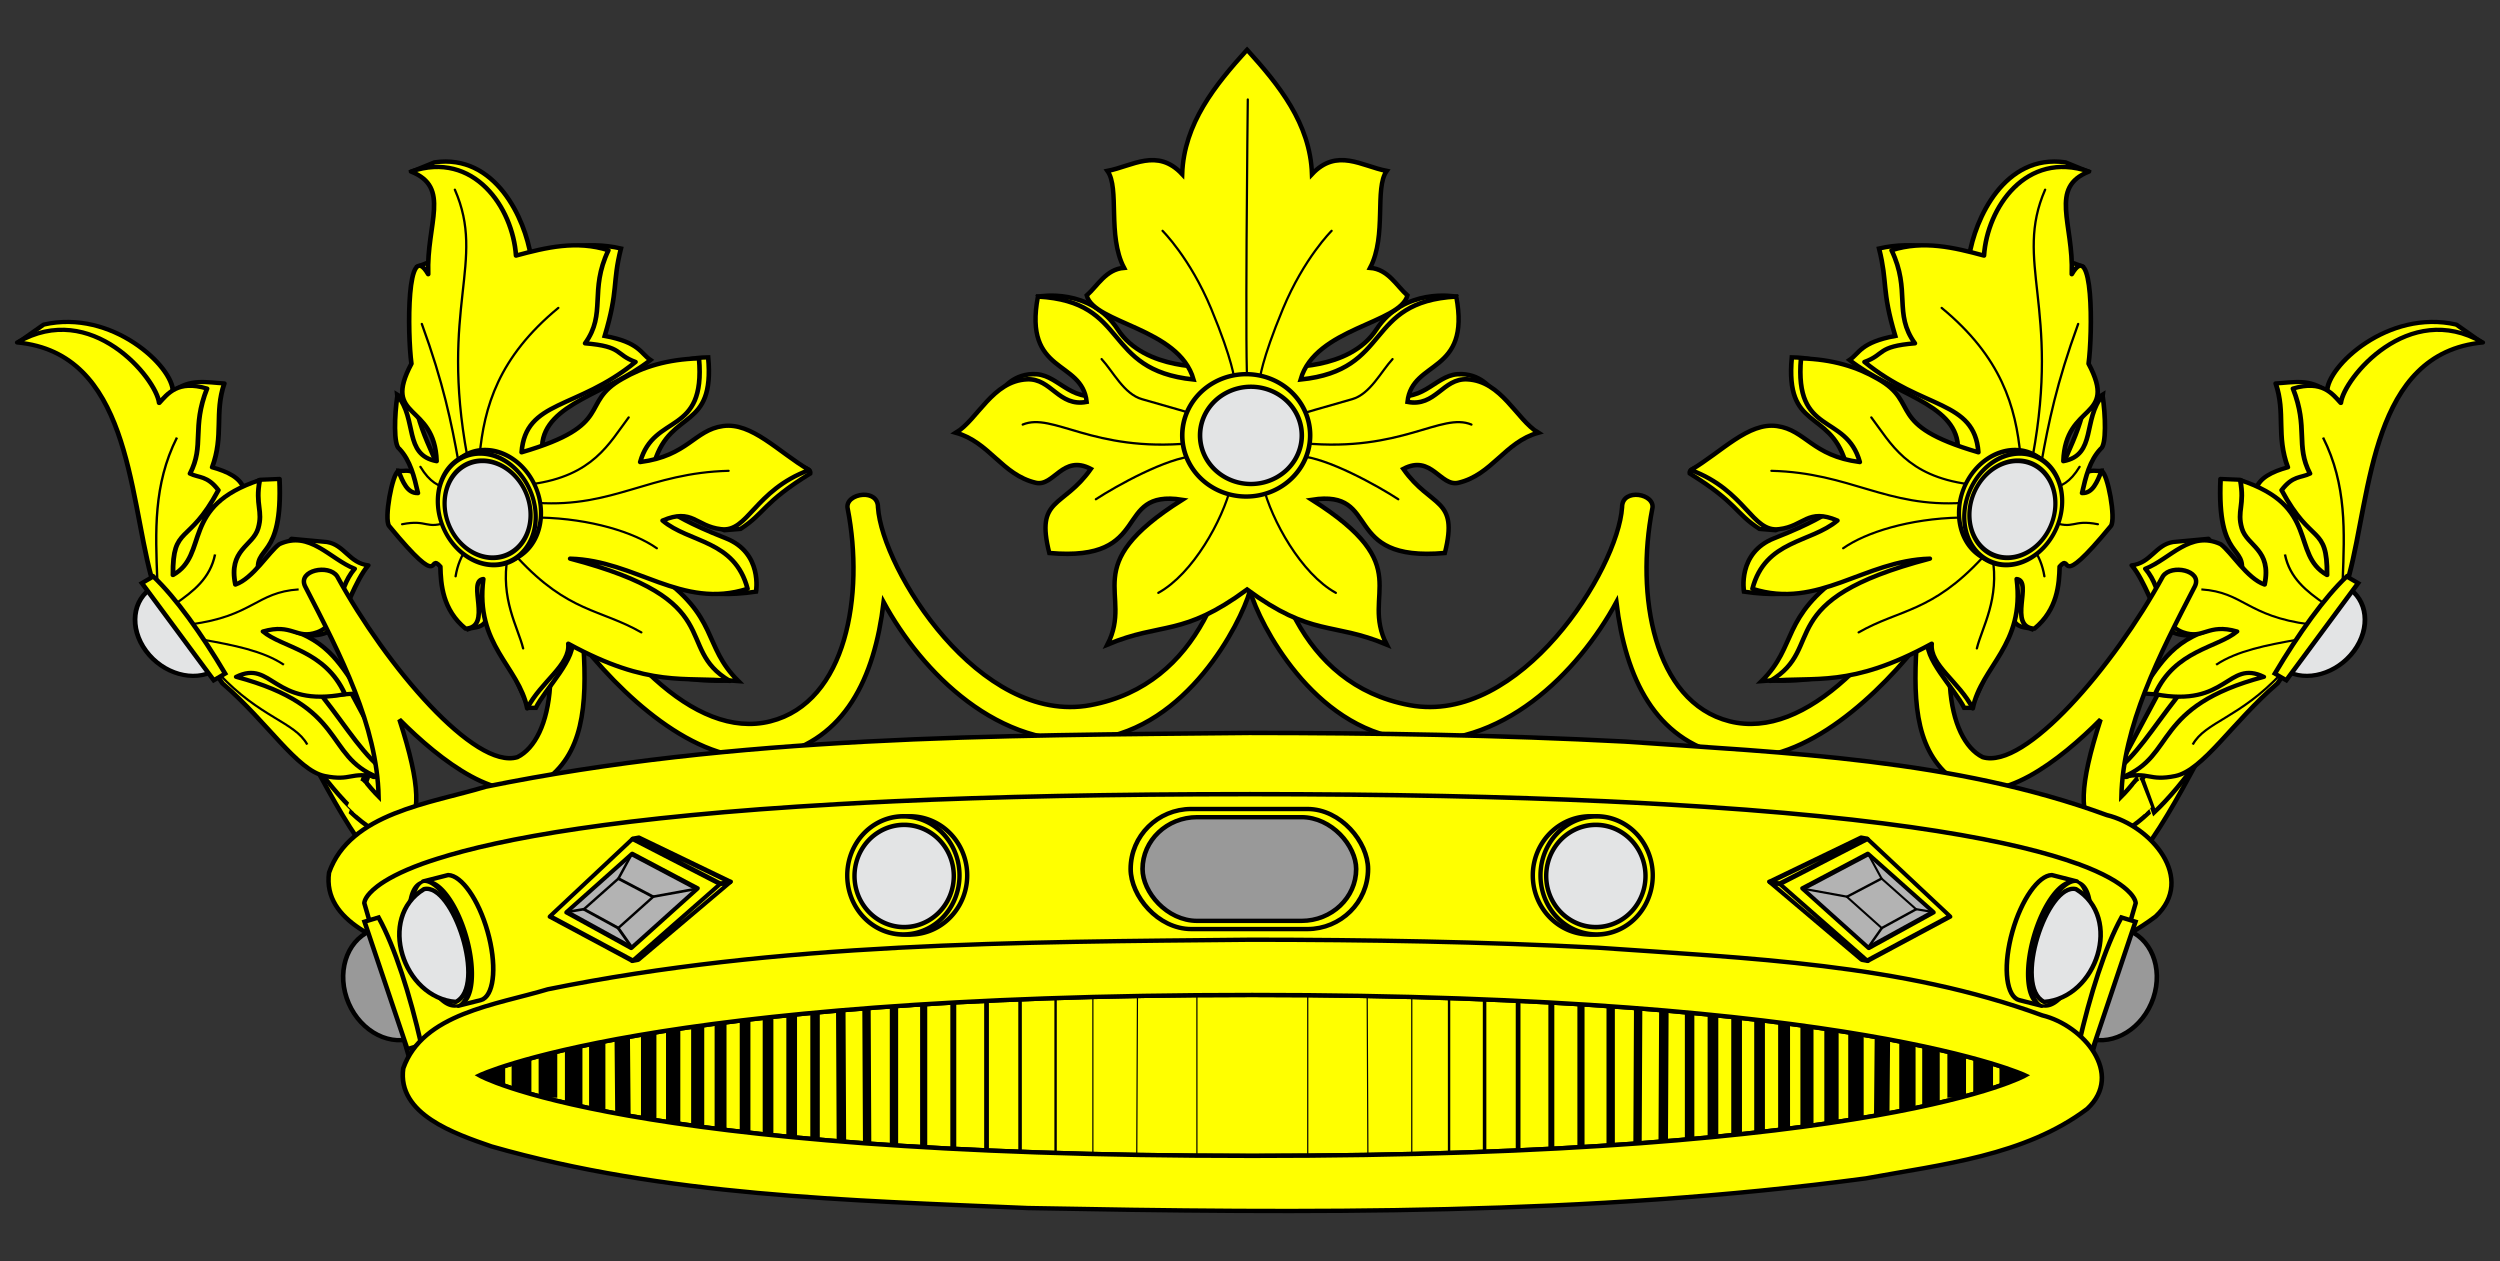 <?xml version="1.0" encoding="UTF-8" standalone="no"?>
<!-- Created with Inkscape (http://www.inkscape.org/) -->

<svg
   width="555"
   height="280"
   id="svg9845"
   version="1.1"
   xmlns:xlink="http://www.w3.org/1999/xlink"
   xmlns="http://www.w3.org/2000/svg"
   xmlns:svg="http://www.w3.org/2000/svg"
   xmlns:rdf="http://www.w3.org/1999/02/22-rdf-syntax-ns#"
   xmlns:cc="http://creativecommons.org/ns#"
   xmlns:dc="http://purl.org/dc/elements/1.1/">

  <rect width="100%" height="100%" fill="#333333" stroke="none"/>

  <g
     id="layer1"
     transform="translate(-107.143,-248.061)">
    <g
       transform="matrix(0.393,0,0,0.372,-776.343,326.057)"
       id="g8962">
      <g
         id="g8964">
        <path
           style="fill:#ffff00;fill-rule:evenodd;stroke:#000000;stroke-width:2.615px"
           d="M 2417.103,230.144 C 2437.779,270.635 2462.509,322.513 2481.621,316.168 C 2485.743,314.432 2487.084,304.352 2480.916,271.745 L 2443.545,198.061 C 2438.374,189.685 2423.684,196.028 2422.744,204.76 L 2417.103,230.144 z"
           id="path8966" />
        <path
           id="path8968"
           d="M 2448.75,274.906 L 2455.562,254.938 C 2441.748,237.163 2420.399,204.756 2397.531,164.469 C 2392.803,156.132 2376.605,161.051 2380.469,170.312 C 2411.338,228.774 2433.273,259.529 2448.75,274.906 z"
           style="fill:#ffff00;fill-rule:evenodd;stroke:#000000;stroke-width:2.615px" />
      </g>
      <g
         id="g8970">
        <path
           id="path8972"
           d="M 3496.761,230.144 C 3476.086,270.635 3451.356,322.513 3432.243,316.168 C 3428.121,314.432 3426.78,304.352 3432.948,271.745 L 3470.32,198.061 C 3475.49,189.685 3490.18,196.028 3491.12,204.76 L 3496.761,230.144 z"
           style="fill:#ffff00;fill-rule:evenodd;stroke:#000000;stroke-width:2.615px" />
        <path
           id="path8974"
           d="M 3458.094,255.188 L 3464.906,275.156 C 3480.394,259.855 3502.388,229.057 3533.406,170.312 C 3537.27,161.051 3521.071,156.132 3516.344,164.469 C 3493.369,204.945 3471.901,237.469 3458.094,255.188 z"
           style="fill:#ffff00;fill-rule:evenodd;stroke:#000000;stroke-width:2.615px" />
      </g>
    </g>
    <g
       id="g8976"
       transform="matrix(1,0,0,0.949,-948.452,212.222)">
      <g
         id="g8978"
         transform="matrix(0.393,0,0,0.368,172.098,125.471)">
        <path
           id="path8980"
           d="M 2259.22,-21.284 L 2272.733,-31.983 C 2311.458,-42.015 2345.986,-5.156 2345.758,10.683 C 2355.438,1.877 2365.117,4.895 2374.797,5.403 C 2369.072,24.324 2374.659,38.418 2367.933,58.728 C 2376.902,61.512 2383.922,65.466 2385.884,72.455 L 2394.859,66.647 L 2405.947,66.119 C 2408.068,118.873 2390.866,107.278 2394.331,126.836 L 2412.81,104.133 L 2432.873,106.245 C 2442.693,108.109 2445.5,119.707 2456.104,121.028 C 2448.62,131.144 2444.065,148.939 2437.097,161.154 C 2428.541,167.366 2421.021,166.327 2413.866,162.737 C 2437.2,171.325 2443.315,191.475 2452.408,202.335 C 2442.848,202.863 2434.266,203.919 2430.233,204.447 C 2444.971,225.475 2453.386,242.306 2467.719,254.076 L 2459.271,255.66 L 2415.45,234.013 L 2378.492,195.999 L 2333.087,125.78 L 2331.503,14.907 C 2308.352,3.113 2311.897,-24.252 2259.22,-21.284 z"
           style="fill:#ffff00;fill-rule:evenodd;stroke:#000000;stroke-width:2.702;stroke-linecap:round;stroke-linejoin:round" />
        <path
           id="path8982"
           d="M 2257.836,-20.617 C 2320.892,-14.029 2320.848,75.113 2333.421,127.79 L 2373.74,196.057 C 2399.237,220.695 2415.72,251.347 2431.491,254.96 C 2446.767,258.46 2445.709,251.941 2461.249,255.618 C 2430.824,242.092 2444.755,210.871 2381.528,191.933 C 2401.974,180.607 2401.973,211.811 2442.922,202.929 C 2431.691,174.841 2407.552,173.486 2396.648,163.069 C 2413.355,157.672 2415.188,168.411 2427.345,163.527 C 2440.844,158.104 2437.73,137.192 2448.42,123.209 C 2434.427,117.035 2423.053,98.644 2405.811,107.631 C 2399.82,112.6 2390.997,129.367 2381.07,133.288 C 2376.894,110.908 2390.938,108.9 2393.899,97.552 C 2396.833,86.307 2392.144,82.89 2394.815,66.855 C 2349.393,83.617 2366.535,113.939 2345.784,127.223 C 2345.571,95.009 2354.682,108.709 2371.449,73.269 C 2365.119,63.848 2360.656,65.626 2355.413,62.731 C 2363.743,44.73 2356.209,33.769 2365.035,8.668 C 2348.356,3.096 2342.679,12.134 2338.003,17.831 C 2336.308,2.239 2299.842,-48.125 2257.836,-20.617 z"
           style="fill:#ffff00;fill-rule:evenodd;stroke:#000000;stroke-width:2.702px;stroke-linejoin:round" />
        <path
           d="M 2348.03,39.813 C 2334.587,69.908 2335.937,100.002 2336.918,130.096 M 2369.558,114.123 C 2366.854,129.243 2357.309,137.523 2347.335,145.374 M 2416.783,136.346 C 2392.825,138.123 2391.071,153.398 2355.669,158.569 M 2362.614,168.292 C 2379.772,171.736 2396.732,175.379 2408.449,184.265 M 2371.642,189.821 C 2395.011,218.018 2414.62,220.555 2421.644,234.962"
           style="fill:none;fill-rule:evenodd;stroke:#000000;stroke-width:1.351"
           id="path8984" />
        <g
           transform="matrix(-0.928,0.61,0.61,0.928,3844.27,-1752.902)"
           id="g8986">
          <path
             id="path8988"
             d="M 2069.062,730.688 C 2069.286,730.695 2069.493,730.781 2069.719,730.781 C 2082.477,730.781 2092.813,718.015 2092.812,702.281 C 2092.812,686.547 2082.477,673.781 2069.719,673.781 C 2069.493,673.781 2069.286,673.867 2069.062,673.875 L 2069.062,730.688 z"
             style="fill:#e3e4e5;stroke:#000000;stroke-width:2.433" />
          <path
             id="path8990"
             d="M 2066.286,668.732 L 2073.236,668.732 L 2073.236,735.261 L 2066.286,735.261 C 2063.828,709.571 2063.424,685.136 2066.286,668.732 z"
             style="fill:#ffff00;stroke:#000000;stroke-width:2.433" />
        </g>
      </g>
      <g
         transform="matrix(-0.393,0,0,0.368,2494.092,125.471)"
         id="g8992">
        <path
           style="fill:#ffff00;fill-rule:evenodd;stroke:#000000;stroke-width:2.702;stroke-linecap:round;stroke-linejoin:round"
           d="M 2259.22,-21.284 L 2272.733,-31.983 C 2311.458,-42.015 2345.986,-5.156 2345.758,10.683 C 2355.438,1.877 2365.117,4.895 2374.797,5.403 C 2369.072,24.324 2374.659,38.418 2367.933,58.728 C 2376.902,61.512 2383.922,65.466 2385.884,72.455 L 2394.859,66.647 L 2405.947,66.119 C 2408.068,118.873 2390.866,107.278 2394.331,126.836 L 2412.81,104.133 L 2432.873,106.245 C 2442.693,108.109 2445.5,119.707 2456.104,121.028 C 2448.62,131.144 2444.065,148.939 2437.097,161.154 C 2428.541,167.366 2421.021,166.327 2413.866,162.737 C 2437.2,171.325 2443.315,191.475 2452.408,202.335 C 2442.848,202.863 2434.266,203.919 2430.233,204.447 C 2444.971,225.475 2453.386,242.306 2467.719,254.076 L 2459.271,255.66 L 2415.45,234.013 L 2378.492,195.999 L 2333.087,125.78 L 2331.503,14.907 C 2308.352,3.113 2311.897,-24.252 2259.22,-21.284 z"
           id="path8994" />
        <path
           style="fill:#ffff00;fill-rule:evenodd;stroke:#000000;stroke-width:2.702px;stroke-linejoin:round"
           d="M 2257.836,-20.617 C 2320.892,-14.029 2320.848,75.113 2333.421,127.79 L 2373.74,196.057 C 2399.237,220.695 2415.72,251.347 2431.491,254.96 C 2446.767,258.46 2445.709,251.941 2461.249,255.618 C 2430.824,242.092 2444.755,210.871 2381.528,191.933 C 2401.974,180.607 2401.973,211.811 2442.922,202.929 C 2431.691,174.841 2407.552,173.486 2396.648,163.069 C 2413.355,157.672 2415.188,168.411 2427.345,163.527 C 2440.844,158.104 2437.73,137.192 2448.42,123.209 C 2434.427,117.035 2423.053,98.644 2405.811,107.631 C 2399.82,112.6 2390.997,129.367 2381.07,133.288 C 2376.894,110.908 2390.938,108.9 2393.899,97.552 C 2396.833,86.307 2392.144,82.89 2394.815,66.855 C 2349.393,83.617 2366.535,113.939 2345.784,127.223 C 2345.571,95.009 2354.682,108.709 2371.449,73.269 C 2365.119,63.848 2360.656,65.626 2355.413,62.731 C 2363.743,44.73 2356.209,33.769 2365.035,8.668 C 2348.356,3.096 2342.679,12.134 2338.003,17.831 C 2336.308,2.239 2299.842,-48.125 2257.836,-20.617 z"
           id="path8996" />
        <path
           id="path8998"
           style="fill:none;fill-rule:evenodd;stroke:#000000;stroke-width:1.351"
           d="M 2348.03,39.813 C 2334.587,69.908 2335.937,100.002 2336.918,130.096 M 2369.558,114.123 C 2366.854,129.243 2357.309,137.523 2347.335,145.374 M 2416.783,136.346 C 2392.825,138.123 2391.071,153.398 2355.669,158.569 M 2362.614,168.292 C 2379.772,171.736 2396.732,175.379 2408.449,184.265 M 2371.642,189.821 C 2395.011,218.018 2414.62,220.555 2421.644,234.962" />
        <g
           id="g9000"
           transform="matrix(-0.928,0.61,0.61,0.928,3844.27,-1752.902)">
          <path
             style="fill:#e3e4e5;stroke:#000000;stroke-width:2.433"
             d="M 2069.062,730.688 C 2069.286,730.695 2069.493,730.781 2069.719,730.781 C 2082.477,730.781 2092.813,718.015 2092.812,702.281 C 2092.812,686.547 2082.477,673.781 2069.719,673.781 C 2069.493,673.781 2069.286,673.867 2069.062,673.875 L 2069.062,730.688 z"
             id="path9002" />
          <path
             style="fill:#ffff00;stroke:#000000;stroke-width:2.433"
             d="M 2066.286,668.732 L 2073.236,668.732 L 2073.236,735.261 L 2066.286,735.261 C 2063.828,709.571 2063.424,685.136 2066.286,668.732 z"
             id="path9004" />
        </g>
      </g>
    </g>
    <path
       id="path9006"
       d="M 384.692,355.764 C 383.323,355.781 381.94,356.643 381.894,358.29 C 380.634,374.593 373.962,400.005 349.195,404.608 C 324.631,409.172 302.973,374.473 302.055,360.676 C 302.069,358.616 300.402,357.817 298.718,357.906 C 296.809,358.006 294.871,359.245 295.344,361.072 C 299.007,379.91 295.172,403.905 278.166,408.193 C 261.231,412.463 242.73,392.422 229.541,367.439 C 228.32,362.716 221.288,364.567 222.633,368.033 C 233.38,394.007 229.749,412.289 222.007,416.143 C 212.605,419.008 192.994,396.142 181.984,375.983 C 180.111,373.255 173.216,374.672 174.855,378.172 C 182.868,393.658 190.826,409.141 191.198,424.886 C 190.279,423.972 189.089,422.61 187.787,421.021 L 185.112,428.459 C 191.573,434.549 195.164,434.156 196.965,432.545 C 200.568,429.321 200.639,422.654 195.812,407.797 C 204.699,416.766 218.669,427.769 227.664,421.708 C 236.658,415.646 237.487,404.718 236.67,391.489 C 247.673,405.152 264.403,419.247 279.417,415.748 C 294.629,412.202 301.269,398.796 303.307,381.746 C 311.689,397.2 328.962,414.869 350.251,412.162 C 370.702,409.562 382.45,386.748 384.643,379.243 C 386.835,386.748 398.595,409.562 419.047,412.162 C 440.335,414.869 457.597,397.2 465.979,381.746 C 468.017,398.796 474.656,412.202 489.868,415.748 C 504.882,419.247 521.612,405.152 532.616,391.489 C 531.798,404.718 532.627,415.646 541.622,421.708 C 550.616,427.769 564.587,416.766 573.474,407.797 C 568.646,422.654 568.717,429.321 572.32,432.545 C 574.113,434.149 577.682,434.555 584.087,428.552 L 581.412,421.114 C 580.143,422.66 578.989,423.99 578.087,424.886 C 578.459,409.141 586.417,393.658 594.43,378.172 C 596.069,374.672 589.186,373.255 587.314,375.983 C 576.304,396.142 556.692,419.008 547.29,416.143 C 539.549,412.289 535.905,394.007 546.652,368.033 C 547.998,364.567 540.966,362.716 539.744,367.439 C 526.555,392.422 508.066,412.463 491.132,408.193 C 474.126,403.905 470.278,379.91 473.942,361.072 C 474.831,357.634 467.213,356.282 467.242,360.676 C 466.325,374.473 444.654,409.172 420.09,404.608 C 395.324,400.005 388.664,374.593 387.403,358.29 C 387.415,356.576 386.06,355.747 384.692,355.764 z"
       style="fill:#ffff00;fill-rule:evenodd;stroke:#000000;stroke-width:1px" />
    <g
       transform="matrix(0.393,0,0,0.403,-778.895,312.228)"
       id="g9036">
      <path
         style="fill:#ffff00;fill-rule:evenodd;stroke:#000000;stroke-width:2.512px"
         d="M 2841.494,4.131 C 2841.494,4.131 2870.372,-1.02 2885.986,22.305 C 2901.327,45.223 2938.749,42.824 2938.749,42.824 L 2922.92,94.415 L 2820.911,55.721 C 2820.201,55.721 2827.17,45.987 2840.258,46.928 C 2853.345,47.868 2860.758,64.761 2880.709,56.894 L 2841.494,4.131 z"
         id="path9038" />
      <path
         id="path9040"
         d="M 3076.514,4.131 C 3076.514,4.131 3047.635,-1.02 3032.022,22.305 C 3016.68,45.223 2979.258,42.824 2979.258,42.824 L 2995.087,94.415 L 3097.096,55.721 C 3097.806,55.721 3090.837,45.987 3077.75,46.928 C 3064.662,47.868 3057.25,64.761 3037.298,56.894 L 3076.514,4.131 z"
         style="fill:#ffff00;fill-rule:evenodd;stroke:#000000;stroke-width:2.512px" />
      <path
         style="fill:#ffff00;fill-rule:evenodd;stroke:#000000;stroke-width:2.512px"
         d="M 2958.754,-131.547 C 2941.204,-112.59 2923.315,-91.283 2922.348,-63.281 C 2908.278,-77.947 2894.199,-67.691 2880.129,-65.062 C 2887.198,-55.548 2879.928,-29.471 2889.504,-11.688 C 2879.262,-10.882 2874.638,-1.845 2868.41,3.531 C 2872.603,19.129 2920.456,21.337 2928.785,49.844 C 2876.684,44.648 2893.185,6.957 2840.848,4.125 C 2832.482,47.227 2865.813,38.694 2868.41,62.156 C 2852.497,65.14 2848.523,49.066 2834.66,49.719 C 2815.231,50.633 2806.822,71.883 2794.535,79.156 C 2813.476,84.316 2820.591,102.352 2839.598,106.719 C 2849.87,109.078 2854.707,90.913 2870.754,99.094 C 2855.016,120.919 2839.316,114.506 2847.285,145.406 C 2906.855,150.664 2882.51,110.073 2922.348,116.094 C 2862.175,153.117 2895.235,167.187 2880.129,195.844 C 2911.128,183.206 2922.278,191.853 2959.004,165.531 C 2995.73,191.853 3006.881,183.206 3037.879,195.844 C 3022.773,167.187 3055.833,153.117 2995.66,116.094 C 3035.499,110.073 3011.153,150.664 3070.723,145.406 C 3078.692,114.506 3062.992,120.919 3047.254,99.094 C 3063.301,90.913 3068.138,109.078 3078.41,106.719 C 3097.417,102.352 3104.532,84.316 3123.473,79.156 C 3111.186,71.883 3102.778,50.633 3083.348,49.719 C 3069.485,49.066 3065.511,65.14 3049.598,62.156 C 3052.195,38.694 3085.526,47.227 3077.16,4.125 C 3024.823,6.957 3041.324,44.648 2989.223,49.844 C 2997.552,21.337 3045.405,19.129 3049.598,3.531 C 3043.37,-1.845 3038.746,-10.882 3028.504,-11.688 C 3038.08,-29.471 3030.81,-55.548 3037.879,-65.062 C 3023.809,-67.691 3009.731,-77.947 2995.66,-63.281 C 2994.693,-91.283 2976.804,-112.59 2959.254,-131.547 L 2959.004,-131.797 L 2958.754,-131.547 z"
         id="path9042" />
      <path
         id="path9044"
         style="fill:none;fill-rule:evenodd;stroke:#000000;stroke-width:1.256;stroke-linecap:round"
         d="M 2959.407,53.359 C 2957.593,50.094 2959.407,-104.412 2959.407,-104.412 M 2949.896,108.652 C 2945.195,127.18 2928.475,156.84 2908.862,167.359 M 2929.458,92.018 C 2913.896,92.807 2885.098,108.46 2873.581,115.804 M 2926.737,84.958 C 2871.726,89.956 2849.276,67.738 2832.258,74.662 M 2929.015,68.946 C 2929.015,68.946 2915.508,65.006 2899.669,60.675 C 2889.491,57.892 2883.329,45.434 2876.831,38.588 M 2951.865,50.006 C 2951.865,50.006 2951.05,39.704 2938.725,10.834 C 2926.78,-17.145 2911.251,-32.067 2911.251,-32.067 M 2968.112,108.652 C 2972.813,127.18 2989.532,156.84 3009.146,167.359 M 2988.55,92.018 C 3004.112,92.807 3032.91,108.46 3044.427,115.804 M 2991.271,84.958 C 3046.282,89.956 3068.732,67.738 3085.75,74.662 M 2988.993,68.946 C 2988.993,68.946 3002.5,65.006 3018.339,60.675 C 3028.517,57.892 3034.68,45.434 3041.177,38.588 M 2966.143,50.006 C 2966.143,50.006 2966.958,39.704 2979.283,10.834 C 2991.228,-17.145 3006.757,-32.067 3006.757,-32.067" />
      <g
         id="g9046">
        <path
           style="fill:#ffff00;fill-rule:evenodd;stroke:#000000;stroke-width:1.983;stroke-linecap:round;stroke-linejoin:round"
           id="path9048"
           d="M 2989.922,81.517 A 27.554,27.554 0 1 1 2934.814,81.517 A 27.554,27.554 0 1 1 2989.922,81.517 z"
           transform="matrix(1.311,0,0,1.223,-925.15,-19.091)" />
        <path
           transform="matrix(1.043,0,0,0.972,-128.572,1.378)"
           d="M 2989.922,81.517 A 27.554,27.554 0 1 1 2934.814,81.517 A 27.554,27.554 0 1 1 2989.922,81.517 z"
           id="path9050"
           style="fill:#e3e4e5;fill-rule:evenodd;stroke:#000000;stroke-width:2.495;stroke-linecap:round;stroke-linejoin:round" />
      </g>
    </g>
    <path
       style="fill:#ffff00;fill-rule:evenodd;stroke:#000000;stroke-width:1px"
       d="M 384.468,410.766 C 327.856,411.331 270.593,411.383 214.993,422.707 C 202.586,426.446 184.847,428.533 180.19,441.777 C 178.662,452.838 192.69,457.526 201.453,460.566 C 243.198,472.529 287.306,473.542 330.558,475.412 C 397.849,476.701 465.573,477.224 532.365,468.291 C 550.612,464.925 570.704,462.848 585.709,451.511 C 594.669,443.132 584.751,431.416 574.847,429.006 C 540.87,416.559 503.811,415.224 467.875,412.689 C 440.102,411.242 412.28,410.784 384.468,410.766 z"
       id="path9052" />
    <path
       style="fill:#ffff00;fill-rule:evenodd;stroke:#000000;stroke-width:1px"
       d="M 384.643,424.363 C 353.786,424.363 327.763,424.937 305.83,425.935 C 301.444,426.134 297.209,426.356 293.143,426.587 C 244.372,429.354 218.22,434.245 204.205,438.713 C 203.037,439.085 201.93,439.445 200.924,439.81 C 195.913,441.631 192.831,443.375 190.955,444.791 C 190.587,445.069 190.269,445.337 189.987,445.591 C 189.694,445.855 189.449,446.097 189.237,446.332 C 187.984,447.715 188.018,448.556 188.018,448.556 L 198.674,485.289 L 233.518,485.289 L 535.768,485.289 L 570.612,485.289 L 581.268,448.556 C 581.268,448.556 581.302,447.715 580.049,446.332 C 579.837,446.097 579.592,445.855 579.299,445.591 C 577.585,444.042 574.377,441.996 568.362,439.81 C 568.353,439.807 568.339,439.813 568.33,439.81 C 555.259,435.065 528.979,429.584 476.143,426.587 C 476.133,426.586 476.122,426.587 476.112,426.587 C 472.046,426.356 467.842,426.134 463.455,425.935 C 441.522,424.937 415.502,424.363 384.643,424.363 z"
       id="path9054" />
    <g
       transform="matrix(0.414,0,0,0.393,-275.813,166.15)"
       id="g9056">
      <path
         transform="matrix(1.335,0,0,1.447,-589.588,-320.197)"
         d="M 1796.348,707.071 A 23.066,23.066 0 1 1 1750.216,707.071 A 23.066,23.066 0 1 1 1796.348,707.071 z"
         id="path9058"
         style="fill:#ffff00;fill-rule:evenodd;stroke:#000000;stroke-width:1.784px;stroke-linecap:round;stroke-linejoin:round" />
      <path
         style="fill:#ffff00;fill-rule:evenodd;stroke:#000000;stroke-width:1.804px;stroke-linecap:round;stroke-linejoin:round"
         id="path9060"
         d="M 1796.348,707.071 A 23.066,23.066 0 1 1 1750.216,707.071 A 23.066,23.066 0 1 1 1796.348,707.071 z"
         transform="matrix(1.305,0,0,1.447,-532.961,-320.197)" />
      <path
         transform="matrix(1.154,0,0,1.252,-265.608,-181.999)"
         d="M 1796.348,707.071 A 23.066,23.066 0 1 1 1750.216,707.071 A 23.066,23.066 0 1 1 1796.348,707.071 z"
         id="path9062"
         style="fill:#e3e4e5;fill-rule:evenodd;stroke:#000000;stroke-width:2.063px;stroke-linecap:round;stroke-linejoin:round" />
    </g>
    <g
       id="g9064"
       transform="matrix(-0.414,0,0,0.393,1045.098,166.15)">
      <path
         style="fill:#ffff00;fill-rule:evenodd;stroke:#000000;stroke-width:1.784px;stroke-linecap:round;stroke-linejoin:round"
         id="path9066"
         d="M 1796.348,707.071 A 23.066,23.066 0 1 1 1750.216,707.071 A 23.066,23.066 0 1 1 1796.348,707.071 z"
         transform="matrix(1.335,0,0,1.447,-589.588,-320.197)" />
      <path
         transform="matrix(1.305,0,0,1.447,-532.961,-320.197)"
         d="M 1796.348,707.071 A 23.066,23.066 0 1 1 1750.216,707.071 A 23.066,23.066 0 1 1 1796.348,707.071 z"
         id="path9068"
         style="fill:#ffff00;fill-rule:evenodd;stroke:#000000;stroke-width:1.804px;stroke-linecap:round;stroke-linejoin:round" />
      <path
         style="fill:#e3e4e5;fill-rule:evenodd;stroke:#000000;stroke-width:2.063px;stroke-linecap:round;stroke-linejoin:round"
         id="path9070"
         d="M 1796.348,707.071 A 23.066,23.066 0 1 1 1750.216,707.071 A 23.066,23.066 0 1 1 1796.348,707.071 z"
         transform="matrix(1.154,0,0,1.252,-265.608,-181.999)" />
    </g>
    <g
       id="g9072"
       transform="matrix(-0.405,7.3613439e-2,0,0.394,1031.105,29.024)">
      <path
         style="fill:none;fill-rule:evenodd;stroke:#000000;stroke-width:2.503px;stroke-linecap:round;stroke-linejoin:round"
         d="M 1880.996,701.453 L 1931.392,667.056 L 1934.62,667.056 L 1886.555,701.453 L 1880.996,701.453 z"
         id="path9074" />
      <path
         id="path9076"
         d="M 1880.996,701.453 L 1931.392,735.851 L 1934.62,735.851 L 1886.555,701.453 L 1880.996,701.453 z"
         style="fill:none;fill-rule:evenodd;stroke:#000000;stroke-width:2.503px;stroke-linecap:round;stroke-linejoin:round" />
      <path
         style="fill:none;fill-rule:evenodd;stroke:#000000;stroke-width:2.503px;stroke-linecap:round;stroke-linejoin:round"
         d="M 1934.694,735.732 L 1979.955,702.335 L 1934.797,667.232"
         id="path9078" />
      <g
         id="g9080"
         transform="translate(2,0)">
        <path
           id="path9082"
           d="M 1897.048,701.806 L 1933.209,728.442 L 1968.841,701.63 L 1933.033,675.523 L 1897.048,701.806 z"
           style="fill:#b3b3b3;fill-rule:evenodd;stroke:#000000;stroke-width:2.503px;stroke-linecap:round;stroke-linejoin:round" />
        <path
           style="fill:none;fill-rule:evenodd;stroke:#000000;stroke-width:1.502;stroke-linecap:round;stroke-linejoin:round"
           d="M 1921.365,701.89 L 1940.493,715.918 L 1959.342,701.797 L 1940.4,688.047 L 1921.365,701.89 z"
           id="path9084" />
        <path
           id="path9086"
           d="M 1933.033,728.266 L 1940.53,715.918"
           style="fill:none;fill-rule:evenodd;stroke:#000000;stroke-width:1.502;stroke-linecap:round;stroke-linejoin:round" />
        <path
           id="path9088"
           d="M 1968.312,701.63 L 1959.271,701.762"
           style="fill:none;fill-rule:evenodd;stroke:#000000;stroke-width:1.502;stroke-linecap:round;stroke-linejoin:round" />
        <path
           id="path9090"
           d="M 1921.391,701.806 L 1897.753,701.806"
           style="fill:none;fill-rule:evenodd;stroke:#000000;stroke-width:1.502;stroke-linecap:round;stroke-linejoin:round" />
        <path
           id="path9092"
           d="M 1940.485,688.18 L 1933.033,675.523"
           style="fill:none;fill-rule:evenodd;stroke:#000000;stroke-width:1.502;stroke-linecap:round;stroke-linejoin:round" />
      </g>
    </g>
    <g
       transform="matrix(0.405,7.3613439e-2,0,0.394,-261.82,29.024)"
       id="g9094">
      <path
         id="path9096"
         d="M 1880.996,701.453 L 1931.392,667.056 L 1934.62,667.056 L 1886.555,701.453 L 1880.996,701.453 z"
         style="fill:none;fill-rule:evenodd;stroke:#000000;stroke-width:2.503px;stroke-linecap:round;stroke-linejoin:round" />
      <path
         style="fill:none;fill-rule:evenodd;stroke:#000000;stroke-width:2.503px;stroke-linecap:round;stroke-linejoin:round"
         d="M 1880.996,701.453 L 1931.392,735.851 L 1934.62,735.851 L 1886.555,701.453 L 1880.996,701.453 z"
         id="path9098" />
      <path
         id="path9100"
         d="M 1934.694,735.732 L 1979.955,702.335 L 1934.797,667.232"
         style="fill:none;fill-rule:evenodd;stroke:#000000;stroke-width:2.503px;stroke-linecap:round;stroke-linejoin:round" />
      <g
         transform="translate(2,0)"
         id="g9102">
        <path
           style="fill:#b3b3b3;fill-rule:evenodd;stroke:#000000;stroke-width:2.503px;stroke-linecap:round;stroke-linejoin:round"
           d="M 1897.048,701.806 L 1933.209,728.442 L 1968.841,701.63 L 1933.033,675.523 L 1897.048,701.806 z"
           id="path9104" />
        <path
           id="path9106"
           d="M 1921.365,701.89 L 1940.493,715.918 L 1959.342,701.797 L 1940.4,688.047 L 1921.365,701.89 z"
           style="fill:none;fill-rule:evenodd;stroke:#000000;stroke-width:1.252;stroke-linecap:round;stroke-linejoin:round" />
        <path
           style="fill:none;fill-rule:evenodd;stroke:#000000;stroke-width:1.252;stroke-linecap:round;stroke-linejoin:round"
           d="M 1933.033,728.266 L 1940.53,715.918"
           id="path9108" />
        <path
           style="fill:none;fill-rule:evenodd;stroke:#000000;stroke-width:1.252;stroke-linecap:round;stroke-linejoin:round"
           d="M 1968.312,701.63 L 1959.271,701.762"
           id="path9110" />
        <path
           style="fill:none;fill-rule:evenodd;stroke:#000000;stroke-width:1.252;stroke-linecap:round;stroke-linejoin:round"
           d="M 1921.391,701.806 L 1897.753,701.806"
           id="path9112" />
        <path
           style="fill:none;fill-rule:evenodd;stroke:#000000;stroke-width:1.252;stroke-linecap:round;stroke-linejoin:round"
           d="M 1940.485,688.18 L 1933.033,675.523"
           id="path9114" />
      </g>
    </g>
    <g
       id="g9116"
       transform="matrix(0.414,0,0,0.393,-276.006,164.671)">
      <rect
         rx="32.551"
         ry="33.918"
         y="669.169"
         x="1531.773"
         height="67.836"
         width="127.299"
         id="rect9118"
         style="fill:#ffff00;stroke:#000000;stroke-width:2.479" />
      <rect
         style="fill:#999999;stroke:#000000;stroke-width:2.479"
         id="rect9120"
         width="114.544"
         height="58.579"
         x="1538.15"
         y="673.797"
         ry="29.29"
         rx="29.29" />
    </g>
    <path
       id="path9122"
       d="M 186.99,421.327 L 184.29,426.989 C 184.944,427.648 185.632,428.29 186.344,428.921 L 188.131,422.202 C 187.834,421.804 187.383,421.263 186.99,421.327 z M 582.35,421.309 C 581.861,421.318 581.836,421.332 581.001,422.367 L 583.091,428.805 C 583.632,428.338 584.179,427.815 584.709,427.273 L 582.35,421.309 z"
       style="fill:#ffff00;fill-rule:evenodd;stroke:#000000;stroke-width:1px;stroke-opacity:0" />
    <g
       transform="matrix(1,0,0,0.949,1.987,-70.026)"
       id="g9124">
      <g
         id="g9126"
         transform="matrix(0.393,0,0,0.393,-779.603,412.545)">
        <path
           id="path9128"
           d="M 2485.233,-95.278 L 2496.753,-100.22 C 2531.316,-105.485 2547.964,-66.293 2551.181,-44.181 C 2564.464,-48.643 2582.148,-53.756 2602.054,-48.95 C 2597.061,-27.845 2600.806,-24.752 2592.912,3.115 C 2612.577,6.95 2613.181,13.536 2618.746,17.423 C 2594.747,37.417 2559.221,43.064 2557.54,68.295 L 2596.092,61.539 C 2614.507,46.304 2614.357,16.372 2651.336,15.833 C 2655.176,59.547 2630.407,46.44 2621.131,77.834 C 2650.409,80.219 2711.175,75.758 2708.966,84.988 C 2681.807,102.722 2683.74,108.328 2669.619,117.976 L 2660.478,118.771 C 2651.246,114.6 2645.791,99.853 2631.862,108.835 C 2631.861,108.834 2639.559,114.564 2661.273,123.54 C 2682.309,132.236 2678.363,155.335 2678.363,155.335 C 2647.378,160.125 2635.052,151.743 2621.528,144.207 C 2657.92,170.505 2647.981,187.367 2668.427,208.593 L 2663.26,208.195 C 2622.087,210.292 2601.145,192.468 2574.233,183.156 C 2577.738,194.246 2559.266,213.229 2553.963,224.49 L 2549.989,224.49 L 2526.937,170.438 C 2524.049,177.75 2519.657,176.04 2515.809,177.592 L 2491.167,111.219 C 2474.985,105.706 2477.57,93.937 2476.462,83.398 C 2480.243,83.865 2480.304,82.1 2488.783,85.385 L 2477.654,57.565 L 2475.667,38.09 C 2480.129,41.106 2488.416,39.021 2487.193,49.616 C 2490.213,61.726 2494.74,70.822 2498.719,81.014 L 2511.834,37.295 L 2487.193,-38.219 L 2501.103,-43.783 C 2495.852,-60.951 2522.543,-80.4 2485.233,-95.278 z"
           style="fill:#ffff00;fill-rule:evenodd;stroke:#000000;stroke-width:2.615px" />
        <path
           id="path9130"
           d="M 2483.464,-94.74 C 2519.093,-107.491 2540.969,-73.143 2542.772,-44.706 C 2559.86,-49.575 2576.99,-53.924 2594.988,-47.871 C 2583.996,-23.762 2594.041,-10.327 2581.802,7.51 C 2603.415,9.345 2598.569,14.142 2610.284,18.586 C 2577.161,47.152 2548.136,41.15 2545.937,72.385 C 2599.446,55.904 2577.962,43.277 2602.9,28.608 C 2614.382,21.63 2628.181,16.968 2646.149,16.477 C 2650.043,63.157 2620.724,48.633 2612.921,78.187 C 2639.878,74.527 2643.45,59.179 2659.673,56.762 C 2675.896,54.345 2691.007,72.174 2708.387,82.934 C 2677.231,95.12 2673.919,120.289 2658.481,118.103 C 2644.266,116.368 2642.532,105.386 2625.579,112.998 C 2640.603,126.398 2666.38,124.433 2673.576,153.61 C 2636.329,166.173 2610.318,136.684 2573.363,135.677 C 2664.146,160.73 2631.097,188.351 2663.555,208.464 C 2638.708,205.696 2618.365,212.858 2572.308,186.311 C 2573.602,198.966 2556.863,208.853 2549.101,224.814 C 2544.298,199.634 2519.523,187.147 2524.312,147.808 C 2514.891,148.936 2529.754,176.489 2514.29,177.345 C 2501.225,166.078 2500.283,150.889 2500.05,140.424 C 2492.49,131.282 2502.897,157.02 2471.041,116.162 C 2468.223,111.922 2472.776,85.458 2476.315,83.461 C 2478.915,90.04 2481.373,96.904 2487.391,96.647 C 2485.289,86.913 2483.073,77.256 2476.842,70.275 C 2473.537,68.192 2474.087,50.204 2475.787,38.629 C 2487.112,52.529 2479.161,74.004 2497.94,77.659 C 2496.821,42.426 2466.776,53.254 2483.699,19.641 C 2481.414,1.533 2480.901,-55.91 2493.193,-33.63 C 2492.13,-63.929 2506.14,-85.337 2483.464,-94.74 z"
           style="fill:#ffff00;fill-rule:evenodd;stroke:#000000;stroke-width:2.615px;stroke-linecap:round;stroke-linejoin:round" />
        <path
           d="M 2515.242,74.655 C 2499.614,-14.366 2526.044,-41.009 2508.237,-83.955 M 2566.681,-13.578 C 2532.854,15.833 2524.788,45.244 2522.168,74.655 M 2554.758,102.475 C 2597.94,105.409 2618.085,84.577 2662.862,83.398 M 2551.579,91.347 C 2586.442,86.39 2595.434,66.907 2606.426,51.603 M 2556.348,111.219 C 2585.006,111.9 2609.571,120.045 2622.323,129.502 M 2543.63,135.066 C 2572.319,167.813 2590.536,165.653 2613.579,179.579 M 2538.066,134.271 C 2533.814,159.849 2543.883,176.462 2546.809,189.118 M 2515.014,129.502 C 2511.871,134.042 2509.679,139.534 2508.655,146.194 M 2504.68,113.604 C 2491.585,118.751 2493.186,112.119 2478.449,115.194 M 2504.68,93.732 C 2499.381,92.891 2494.082,90.267 2488.783,81.014 M 2510.245,77.834 C 2506.327,55 2501.824,31.288 2489.578,-4.039"
           style="fill:none;fill-rule:evenodd;stroke:#000000;stroke-width:1.307;stroke-linecap:round;stroke-linejoin:round"
           id="path9132" />
        <g
           transform="matrix(-0.748,0.508,0.481,0.883,3520.469,-1419.318)"
           id="g9134">
          <path
             transform="matrix(1.335,0,0,1.447,-589.588,-320.197)"
             d="M 1796.348,707.071 A 23.066,23.066 0 1 1 1750.216,707.071 A 23.066,23.066 0 1 1 1796.348,707.071 z"
             id="path9136"
             style="fill:#ffff00;fill-rule:evenodd;stroke:#000000;stroke-width:1.978px;stroke-linecap:round;stroke-linejoin:round" />
          <path
             style="fill:#ffff00;fill-rule:evenodd;stroke:#000000;stroke-width:2px;stroke-linecap:round;stroke-linejoin:round"
             id="path9138"
             d="M 1796.348,707.071 A 23.066,23.066 0 1 1 1750.216,707.071 A 23.066,23.066 0 1 1 1796.348,707.071 z"
             transform="matrix(1.305,0,0,1.447,-532.961,-320.197)" />
          <path
             transform="matrix(1.154,0,0,1.252,-265.608,-181.999)"
             d="M 1796.348,707.071 A 23.066,23.066 0 1 1 1750.216,707.071 A 23.066,23.066 0 1 1 1796.348,707.071 z"
             id="path9140"
             style="fill:#e3e4e5;fill-rule:evenodd;stroke:#000000;stroke-width:2.287px;stroke-linecap:round;stroke-linejoin:round" />
        </g>
      </g>
      <g
         transform="matrix(-0.393,0,0,0.393,1544.914,412.545)"
         id="g9142">
        <path
           style="fill:#ffff00;fill-rule:evenodd;stroke:#000000;stroke-width:2.615px"
           d="M 2485.233,-95.278 L 2496.753,-100.22 C 2531.316,-105.485 2547.964,-66.293 2551.181,-44.181 C 2564.464,-48.643 2582.148,-53.756 2602.054,-48.95 C 2597.061,-27.845 2600.806,-24.752 2592.912,3.115 C 2612.577,6.95 2613.181,13.536 2618.746,17.423 C 2594.747,37.417 2559.221,43.064 2557.54,68.295 L 2596.092,61.539 C 2614.507,46.304 2614.357,16.372 2651.336,15.833 C 2655.176,59.547 2630.407,46.44 2621.131,77.834 C 2650.409,80.219 2711.175,75.758 2708.966,84.988 C 2681.807,102.722 2683.74,108.328 2669.619,117.976 L 2660.478,118.771 C 2651.246,114.6 2645.791,99.853 2631.862,108.835 C 2631.861,108.834 2639.559,114.564 2661.273,123.54 C 2682.309,132.236 2678.363,155.335 2678.363,155.335 C 2647.378,160.125 2635.052,151.743 2621.528,144.207 C 2657.92,170.505 2647.981,187.367 2668.427,208.593 L 2663.26,208.195 C 2622.087,210.292 2601.145,192.468 2574.233,183.156 C 2577.738,194.246 2559.266,213.229 2553.963,224.49 L 2549.989,224.49 L 2526.937,170.438 C 2524.049,177.75 2519.657,176.04 2515.809,177.592 L 2491.167,111.219 C 2474.985,105.706 2477.57,93.937 2476.462,83.398 C 2480.243,83.865 2480.304,82.1 2488.783,85.385 L 2477.654,57.565 L 2475.667,38.09 C 2480.129,41.106 2488.416,39.021 2487.193,49.616 C 2490.213,61.726 2494.74,70.822 2498.719,81.014 L 2511.834,37.295 L 2487.193,-38.219 L 2501.103,-43.783 C 2495.852,-60.951 2522.543,-80.4 2485.233,-95.278 z"
           id="path9144" />
        <path
           style="fill:#ffff00;fill-rule:evenodd;stroke:#000000;stroke-width:2.615px;stroke-linecap:round;stroke-linejoin:round"
           d="M 2483.464,-94.74 C 2519.093,-107.491 2540.969,-73.143 2542.772,-44.706 C 2559.86,-49.575 2576.99,-53.924 2594.988,-47.871 C 2583.996,-23.762 2594.041,-10.327 2581.802,7.51 C 2603.415,9.345 2598.569,14.142 2610.284,18.586 C 2577.161,47.152 2548.136,41.15 2545.937,72.385 C 2599.446,55.904 2577.962,43.277 2602.9,28.608 C 2614.382,21.63 2628.181,16.968 2646.149,16.477 C 2650.043,63.157 2620.724,48.633 2612.921,78.187 C 2639.878,74.527 2643.45,59.179 2659.673,56.762 C 2675.896,54.345 2691.007,72.174 2708.387,82.934 C 2677.231,95.12 2673.919,120.289 2658.481,118.103 C 2644.266,116.368 2642.532,105.386 2625.579,112.998 C 2640.603,126.398 2666.38,124.433 2673.576,153.61 C 2636.329,166.173 2610.318,136.684 2573.363,135.677 C 2664.146,160.73 2631.097,188.351 2663.555,208.464 C 2638.708,205.696 2618.365,212.858 2572.308,186.311 C 2573.602,198.966 2556.863,208.853 2549.101,224.814 C 2544.298,199.634 2519.523,187.147 2524.312,147.808 C 2514.891,148.936 2529.754,176.489 2514.29,177.345 C 2501.225,166.078 2500.283,150.889 2500.05,140.424 C 2492.49,131.282 2502.897,157.02 2471.041,116.162 C 2468.223,111.922 2472.776,85.458 2476.315,83.461 C 2478.915,90.04 2481.373,96.904 2487.391,96.647 C 2485.289,86.913 2483.073,77.256 2476.842,70.275 C 2473.537,68.192 2474.087,50.204 2475.787,38.629 C 2487.112,52.529 2479.161,74.004 2497.94,77.659 C 2496.821,42.426 2466.776,53.254 2483.699,19.641 C 2481.414,1.533 2480.901,-55.91 2493.193,-33.63 C 2492.13,-63.929 2506.14,-85.337 2483.464,-94.74 z"
           id="path9146" />
        <path
           id="path9148"
           style="fill:none;fill-rule:evenodd;stroke:#000000;stroke-width:1.307;stroke-linecap:round;stroke-linejoin:round"
           d="M 2515.242,74.655 C 2499.614,-14.366 2526.044,-41.009 2508.237,-83.955 M 2566.681,-13.578 C 2532.854,15.833 2524.788,45.244 2522.168,74.655 M 2554.758,102.475 C 2597.94,105.409 2618.085,84.577 2662.862,83.398 M 2551.579,91.347 C 2586.442,86.39 2595.434,66.907 2606.426,51.603 M 2556.348,111.219 C 2585.006,111.9 2609.571,120.045 2622.323,129.502 M 2543.63,135.066 C 2572.319,167.813 2590.536,165.653 2613.579,179.579 M 2538.066,134.271 C 2533.814,159.849 2543.883,176.462 2546.809,189.118 M 2515.014,129.502 C 2511.871,134.042 2509.679,139.534 2508.655,146.194 M 2504.68,113.604 C 2491.585,118.751 2493.186,112.119 2478.449,115.194 M 2504.68,93.732 C 2499.381,92.891 2494.082,90.267 2488.783,81.014 M 2510.245,77.834 C 2506.327,55 2501.824,31.288 2489.578,-4.039" />
        <g
           id="g9150"
           transform="matrix(-0.748,0.508,0.481,0.883,3520.469,-1419.318)">
          <path
             style="fill:#ffff00;fill-rule:evenodd;stroke:#000000;stroke-width:1.978px;stroke-linecap:round;stroke-linejoin:round"
             id="path9152"
             d="M 1796.348,707.071 A 23.066,23.066 0 1 1 1750.216,707.071 A 23.066,23.066 0 1 1 1796.348,707.071 z"
             transform="matrix(1.335,0,0,1.447,-589.588,-320.197)" />
          <path
             transform="matrix(1.305,0,0,1.447,-532.961,-320.197)"
             d="M 1796.348,707.071 A 23.066,23.066 0 1 1 1750.216,707.071 A 23.066,23.066 0 1 1 1796.348,707.071 z"
             id="path9154"
             style="fill:#ffff00;fill-rule:evenodd;stroke:#000000;stroke-width:2px;stroke-linecap:round;stroke-linejoin:round" />
          <path
             style="fill:#e3e4e5;fill-rule:evenodd;stroke:#000000;stroke-width:2.287px;stroke-linecap:round;stroke-linejoin:round"
             id="path9156"
             d="M 1796.348,707.071 A 23.066,23.066 0 1 1 1750.216,707.071 A 23.066,23.066 0 1 1 1796.348,707.071 z"
             transform="matrix(1.154,0,0,1.252,-265.608,-181.999)" />
        </g>
      </g>
    </g>
    <g
       id="g9166"
       transform="matrix(1,0,0,0.949,-641.858,-155.618)">
      <g
         id="g9168">
        <g
           id="g9170"
           transform="matrix(-0.448,0.143,0.143,0.448,1663.106,44.925)">
          <path
             style="fill:#999999;stroke:#000000;stroke-width:2.181"
             d="M 2069.062,730.688 C 2069.286,730.695 2069.493,730.781 2069.719,730.781 C 2082.477,730.781 2092.813,718.015 2092.812,702.281 C 2092.812,686.547 2082.477,673.781 2069.719,673.781 C 2069.493,673.781 2069.286,673.867 2069.062,673.875 L 2069.062,730.688 z"
             id="path9172" />
          <path
             style="fill:#ffff00;stroke:#000000;stroke-width:2.181"
             d="M 2066.286,668.732 L 2073.236,668.732 L 2073.236,735.261 L 2066.286,735.261 C 2063.828,709.571 2063.424,685.136 2066.286,668.732 z"
             id="path9174" />
        </g>
        <g
           id="g9176"
           transform="matrix(-0.455,0.122,0.122,0.455,1690.398,77.274)">
          <path
             style="fill:#ffff00;fill-rule:evenodd;stroke:#000000;stroke-width:2.181px;stroke-linecap:round;stroke-linejoin:round"
             d="M 2030.156,670.594 C 2024.146,672.349 2019.469,685.977 2019.469,702.5 C 2019.469,719.022 2024.147,732.619 2030.156,734.375 L 2030.406,734.438 C 2030.758,734.52 2031.109,734.562 2031.469,734.562 L 2042.312,734.539 L 2042.312,716.188 C 2043.051,712.027 2043.469,707.408 2043.469,702.5 C 2043.469,697.592 2043.051,692.942 2042.312,688.781 L 2042.312,670.603 L 2030.156,670.594 z"
             id="path9178" />
          <path
             style="fill:#ffff00;fill-rule:evenodd;stroke:#000000;stroke-width:1.555px;stroke-linecap:round;stroke-linejoin:round"
             id="path9180"
             d="M 2048.379,702.486 A 6.069,32.089 0 1 1 2036.241,702.486 A 6.069,32.089 0 1 1 2048.379,702.486 z"
             transform="matrix(1.979,0,0,0.994,-1999.373,4.335)" />
          <path
             style="fill:#e3e4e5;fill-rule:evenodd;stroke:#000000;stroke-width:2.181px;stroke-linecap:round;stroke-linejoin:round"
             d="M 2042.955,674.401 C 2068.108,682.181 2066.513,724.064 2042.955,732.38 C 2026.609,728.908 2028.888,674.661 2042.955,674.401 z"
             id="path9182" />
        </g>
      </g>
      <g
         transform="matrix(-1,0,0,1,2053.001,0)"
         id="g9184">
        <g
           transform="matrix(-0.448,0.143,0.143,0.448,1663.106,44.925)"
           id="g9186">
          <path
             id="path9188"
             d="M 2069.062,730.688 C 2069.286,730.695 2069.493,730.781 2069.719,730.781 C 2082.477,730.781 2092.813,718.015 2092.812,702.281 C 2092.812,686.547 2082.477,673.781 2069.719,673.781 C 2069.493,673.781 2069.286,673.867 2069.062,673.875 L 2069.062,730.688 z"
             style="fill:#999999;stroke:#000000;stroke-width:2.181" />
          <path
             id="path9190"
             d="M 2066.286,668.732 L 2073.236,668.732 L 2073.236,735.261 L 2066.286,735.261 C 2063.828,709.571 2063.424,685.136 2066.286,668.732 z"
             style="fill:#ffff00;stroke:#000000;stroke-width:2.181" />
        </g>
        <g
           transform="matrix(-0.455,0.122,0.122,0.455,1690.398,77.274)"
           id="g9192">
          <path
             id="path9194"
             d="M 2030.156,670.594 C 2024.146,672.349 2019.469,685.977 2019.469,702.5 C 2019.469,719.022 2024.147,732.619 2030.156,734.375 L 2030.406,734.438 C 2030.758,734.52 2031.109,734.562 2031.469,734.562 L 2042.312,734.539 L 2042.312,716.188 C 2043.051,712.027 2043.469,707.408 2043.469,702.5 C 2043.469,697.592 2043.051,692.942 2042.312,688.781 L 2042.312,670.603 L 2030.156,670.594 z"
             style="fill:#ffff00;fill-rule:evenodd;stroke:#000000;stroke-width:2.181px;stroke-linecap:round;stroke-linejoin:round" />
          <path
             transform="matrix(1.979,0,0,0.994,-1999.373,4.335)"
             d="M 2048.379,702.486 A 6.069,32.089 0 1 1 2036.241,702.486 A 6.069,32.089 0 1 1 2048.379,702.486 z"
             id="path9196"
             style="fill:#ffff00;fill-rule:evenodd;stroke:#000000;stroke-width:1.555px;stroke-linecap:round;stroke-linejoin:round" />
          <path
             id="path9198"
             d="M 2042.955,674.401 C 2068.108,682.181 2066.513,724.064 2042.955,732.38 C 2026.609,728.908 2028.888,674.661 2042.955,674.401 z"
             style="fill:#e3e4e5;fill-rule:evenodd;stroke:#000000;stroke-width:2.181px;stroke-linecap:round;stroke-linejoin:round" />
        </g>
      </g>
    </g>
    <g
       id="g9200"
       transform="matrix(0.922,0,0,0.874,-843.955,230.354)">
      <path
         style="fill:#ffff00;fill-rule:evenodd;stroke:#000000;stroke-width:1.114px"
         d="M 1146.982,293.415 C 1146.982,293.415 1187.196,272.98 1333.095,272.98 C 1478.512,272.98 1519.209,293.415 1519.209,293.415 C 1519.209,293.415 1485.195,313.851 1333.095,313.851 C 1180.512,313.851 1146.982,293.415 1146.982,293.415 z"
         id="path9202" />
      <g
         id="g9204"
         transform="translate(181.952,-177.549)">
        <path
           d="M 1103.773,494.662 L 1103.773,447.381"
           style="fill:none;stroke:#000000;stroke-width:0.579"
           id="path9206" />
        <path
           d="M 1095.22,494.662 L 1095.22,447.381"
           style="fill:none;stroke:#000000;stroke-width:0.853"
           id="path9208" />
        <path
           d="M 1087.147,494.662 L 1087.147,447.381"
           style="fill:none;stroke:#000000;stroke-width:1.143"
           id="path9210" />
        <path
           d="M 1079.144,494.662 L 1079.144,447.381"
           style="fill:none;stroke:#000000;stroke-width:1.432"
           id="path9212" />
        <path
           d="M 1072.012,494.662 L 1072.012,447.381"
           style="fill:none;stroke:#000000;stroke-width:1.722"
           id="path9214" />
        <path
           d="M 1058.412,492.113 L 1058.223,449.079 M 1064.859,492.679 L 1064.859,447.666"
           style="fill:none;stroke:#000000;stroke-width:2.012"
           id="path9216" />
        <path
           d="M 1045.855,490.178 L 1045.855,450.53 M 1052.217,491.31 L 1052.028,449.116"
           style="fill:none;stroke:#000000;stroke-width:2.285"
           id="path9218" />
        <path
           d="M 1029.009,487.914 L 1029.009,453.079 M 1034.536,488.48 L 1034.536,451.947 M 1040.231,489.612 L 1040.231,451.662"
           style="fill:none;stroke:#000000;stroke-width:2.575"
           id="path9220" />
        <path
           d="M 1023.105,487.629 L 1023.105,453.93"
           style="fill:none;stroke:#000000;stroke-width:2.865"
           id="path9222" />
        <path
           d="M 1017.599,485.931 L 1017.599,454.496"
           style="fill:none;stroke:#000000;stroke-width:3.154"
           id="path9224" />
        <path
           d="M 1011.694,485.08 L 1011.694,455.909"
           style="fill:none;stroke:#000000;stroke-width:3.444"
           id="path9226" />
        <path
           d="M 999.606,482.534 L 999.418,459.31 M 1005.801,483.666 L 1005.801,457.611"
           style="fill:none;stroke:#000000;stroke-width:3.718"
           id="path9228" />
        <path
           d="M 993.411,480.551 L 993.411,460.157"
           style="fill:none;stroke:#000000;stroke-width:3.927"
           id="path9230" />
        <path
           d="M 987.738,478.897 L 987.738,461.914"
           style="fill:none;stroke:#000000;stroke-width:4.217"
           id="path9232" />
        <path
           d="M 981.543,476.633 L 981.543,463.331"
           style="fill:none;stroke:#000000;stroke-width:4.49"
           id="path9234" />
        <path
           d="M 975.176,475.501 L 975.176,465.596"
           style="fill:none;stroke:#000000;stroke-width:4.764"
           id="path9236" />
        <path
           d="M 968.437,473.238 L 968.437,468.425"
           style="fill:none;stroke:#000000;stroke-width:5.617"
           id="path9238" />
        <path
           d="M 1137.799,492.113 L 1137.799,448.798 M 1123.31,493.53 L 1123.498,447.666 M 1112.75,494.096 L 1112.75,447.381"
           style="fill:none;stroke:#000000;stroke-width:0.29"
           id="path9240" />
        <path
           id="path9242"
           style="fill:none;stroke:#000000;stroke-width:0.579"
           d="M 1198.514,494.662 L 1198.514,447.381" />
        <path
           id="path9244"
           style="fill:none;stroke:#000000;stroke-width:0.853"
           d="M 1207.066,494.662 L 1207.066,447.381" />
        <path
           id="path9246"
           style="fill:none;stroke:#000000;stroke-width:1.143"
           d="M 1215.14,494.662 L 1215.14,447.381" />
        <path
           id="path9248"
           style="fill:none;stroke:#000000;stroke-width:1.432"
           d="M 1223.143,494.662 L 1223.143,447.381" />
        <path
           id="path9250"
           style="fill:none;stroke:#000000;stroke-width:1.722"
           d="M 1230.274,494.662 L 1230.274,447.381" />
        <path
           id="path9252"
           style="fill:none;stroke:#000000;stroke-width:2.012"
           d="M 1243.875,492.113 L 1244.063,449.079 M 1237.427,492.679 L 1237.427,447.666" />
        <path
           id="path9254"
           style="fill:none;stroke:#000000;stroke-width:2.285"
           d="M 1256.432,490.178 L 1256.432,450.53 M 1250.07,491.31 L 1250.258,449.116" />
        <path
           id="path9256"
           style="fill:none;stroke:#000000;stroke-width:2.575"
           d="M 1273.278,487.914 L 1273.278,453.079 M 1267.75,488.48 L 1267.75,451.947 M 1262.056,489.612 L 1262.056,451.662" />
        <path
           id="path9258"
           style="fill:none;stroke:#000000;stroke-width:2.865"
           d="M 1279.182,487.629 L 1279.182,453.93" />
        <path
           id="path9260"
           style="fill:none;stroke:#000000;stroke-width:3.154"
           d="M 1284.688,485.931 L 1284.688,454.496" />
        <path
           id="path9262"
           style="fill:none;stroke:#000000;stroke-width:3.444"
           d="M 1290.592,485.08 L 1290.592,455.909" />
        <path
           id="path9264"
           style="fill:none;stroke:#000000;stroke-width:3.718"
           d="M 1302.681,482.534 L 1302.869,459.31 M 1296.486,483.666 L 1296.486,457.611" />
        <path
           id="path9266"
           style="fill:none;stroke:#000000;stroke-width:3.927"
           d="M 1308.876,480.551 L 1308.876,460.157" />
        <path
           id="path9268"
           style="fill:none;stroke:#000000;stroke-width:4.217"
           d="M 1314.548,478.897 L 1314.548,461.914" />
        <path
           id="path9270"
           style="fill:none;stroke:#000000;stroke-width:4.49"
           d="M 1320.743,476.633 L 1320.743,463.331" />
        <path
           id="path9272"
           style="fill:none;stroke:#000000;stroke-width:4.764"
           d="M 1327.11,475.501 L 1327.11,465.596" />
        <path
           id="path9274"
           style="fill:none;stroke:#000000;stroke-width:5.617"
           d="M 1333.849,473.238 L 1333.849,468.425" />
        <path
           id="path9276"
           style="fill:none;stroke:#000000;stroke-width:0.29"
           d="M 1164.488,492.113 L 1164.488,448.798 M 1178.977,493.53 L 1178.789,447.666 M 1189.537,494.096 L 1189.537,447.381" />
      </g>
      <path
         style="fill:#ffff00;fill-rule:evenodd;stroke:#000000;stroke-width:1.114px"
         d="M 1332.929,258.951 C 1276.316,259.546 1219.059,259.609 1163.46,271.545 C 1151.053,275.486 1133.305,277.68 1128.648,291.639 C 1127.12,303.298 1141.135,308.247 1149.898,311.451 C 1191.642,324.061 1235.77,325.136 1279.023,327.107 C 1346.313,328.466 1414.012,328.993 1480.804,319.576 C 1499.051,316.029 1519.142,313.839 1534.148,301.889 C 1543.107,293.057 1533.208,280.71 1523.304,278.17 C 1489.327,265.05 1452.271,263.653 1416.335,260.982 C 1388.562,259.457 1360.741,258.97 1332.929,258.951 z M 1333.085,272.982 C 1478.501,272.982 1519.21,293.42 1519.21,293.42 C 1519.21,293.42 1485.185,313.857 1333.085,313.857 C 1180.502,313.857 1146.991,293.42 1146.991,293.42 C 1146.991,293.42 1187.185,272.982 1333.085,272.982 z"
         id="path9278" />
    </g>
  </g>
</svg>
